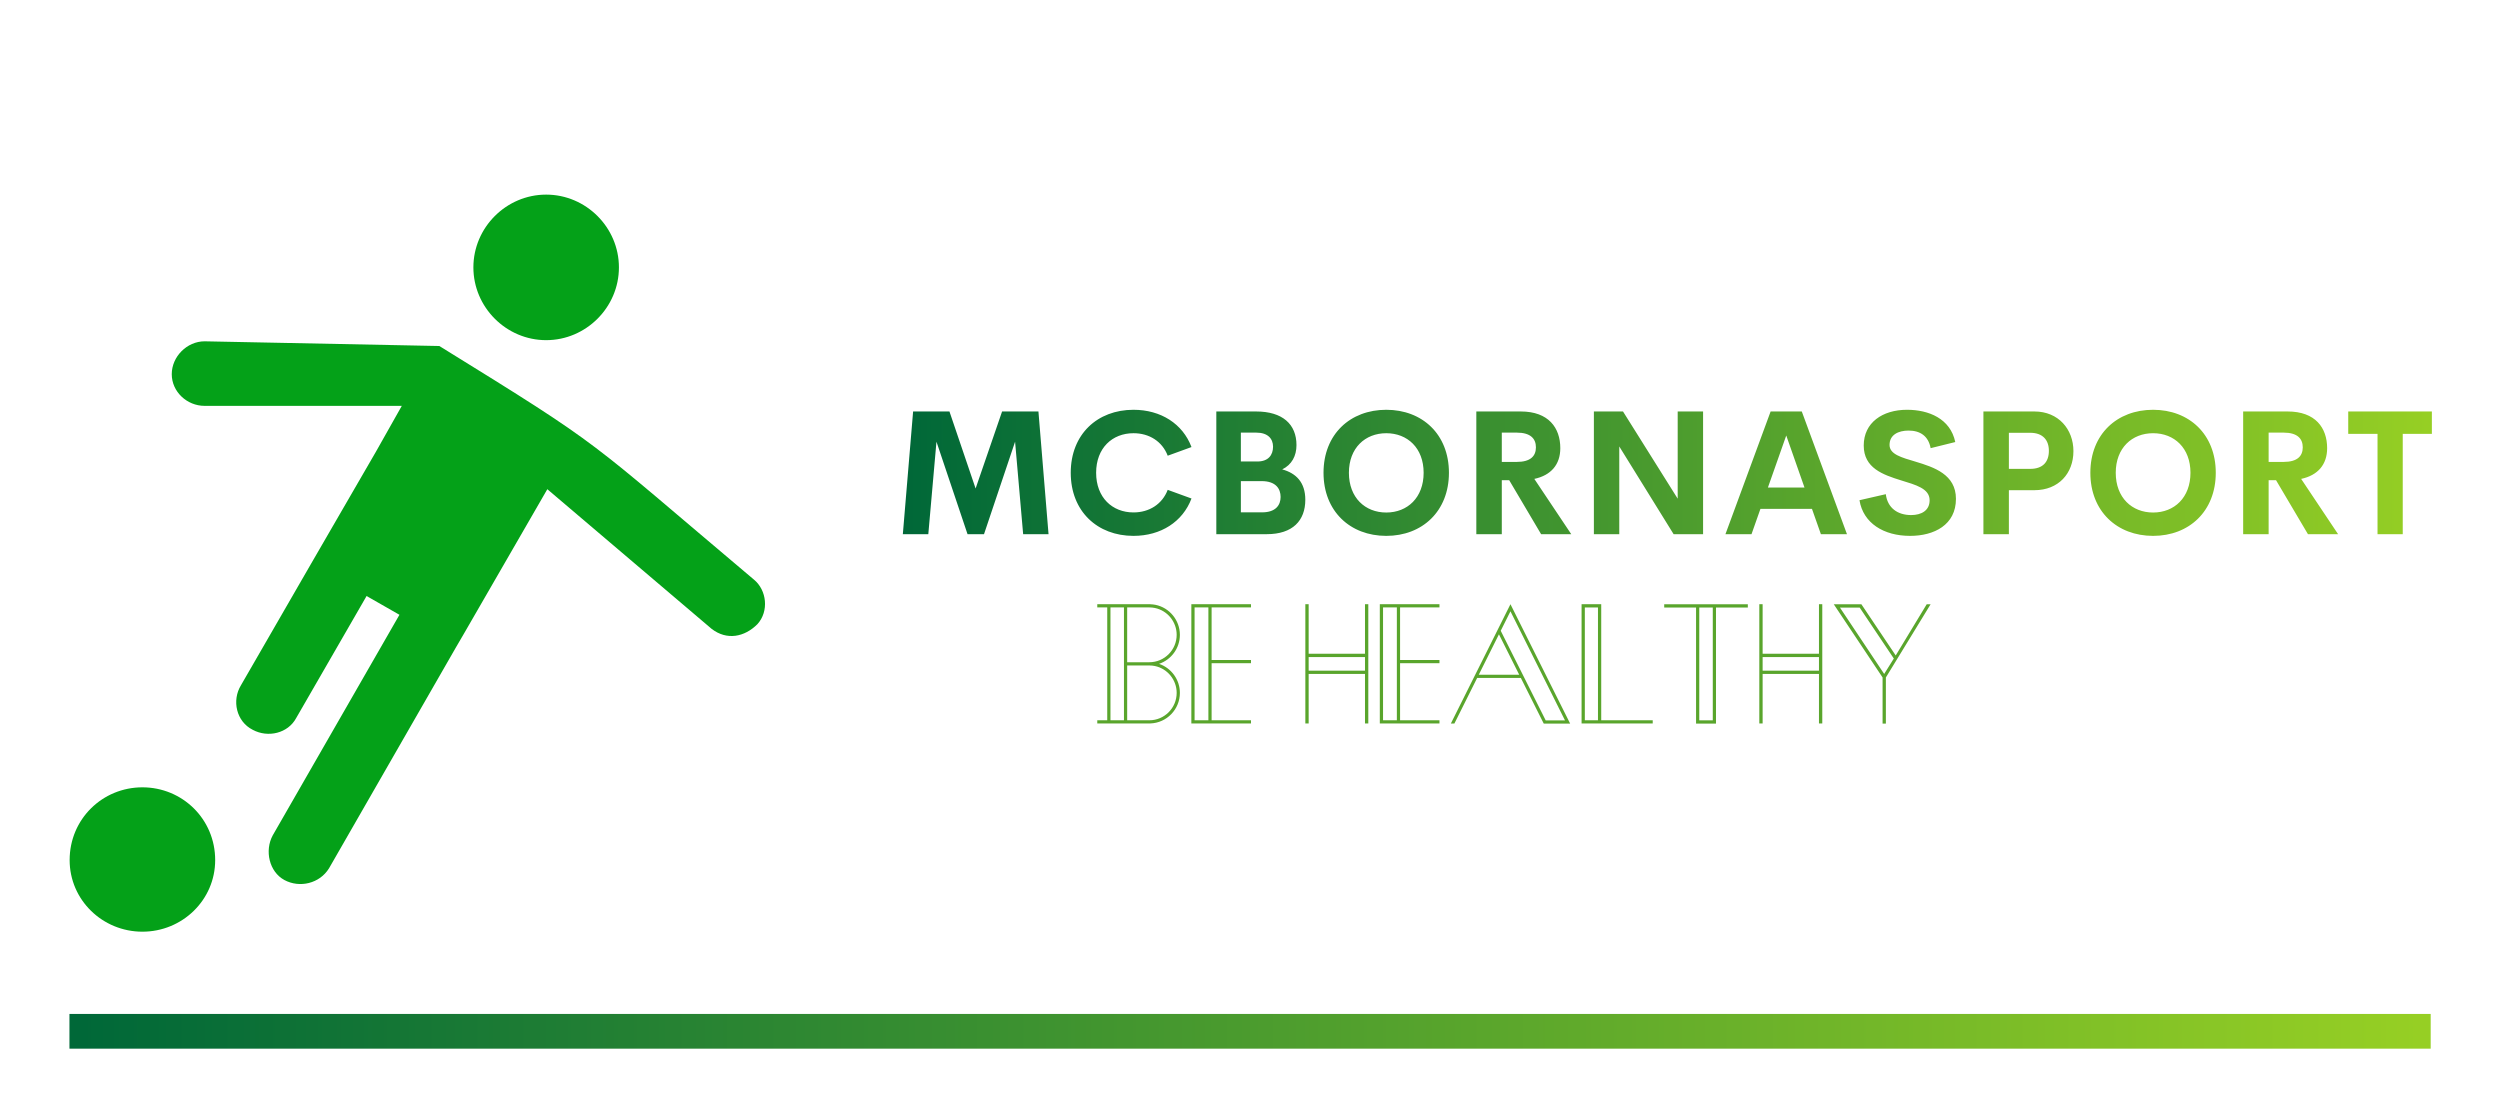 
        <svg xmlns="http://www.w3.org/2000/svg" xmlns:xlink="http://www.w3.org/1999/xlink" version="1.1" width="3176.471" 
        height="1420.588" viewBox="0 0 3176.471 1420.588">
			<rect fill="#ffffff" width="3176.471" height="1420.588"/>
			<g transform="scale(8.824) translate(10, 10)">
				<defs id="SvgjsDefs3219"><linearGradient id="SvgjsLinearGradient3228"><stop id="SvgjsStop3229" stop-color="#006838" offset="0"></stop><stop id="SvgjsStop3230" stop-color="#96cf24" offset="1"></stop></linearGradient><linearGradient id="SvgjsLinearGradient3231"><stop id="SvgjsStop3232" stop-color="#006838" offset="0"></stop><stop id="SvgjsStop3233" stop-color="#96cf24" offset="1"></stop></linearGradient></defs><g id="SvgjsG3220" featureKey="rootContainer" transform="matrix(1,0,0,1,0,0)" fill="url(#SvgjsLinearGradient3228)"><rect y="0" height="1" width="1" opacity="0"></rect><rect y="136" width="340" height="5"></rect></g><g id="SvgjsG3221" featureKey="symbolFeature-0" transform="matrix(0.169,0,0,0.169,-21.435,-0.397)" fill="#04a118"><defs xmlns="http://www.w3.org/2000/svg"></defs><g xmlns="http://www.w3.org/2000/svg"><path class="fil0" d="M251 676c0,-35 -28,-62 -62,-62 -34,0 -62,27 -62,62 0,34 28,61 62,61 34,0 62,-27 62,-61zm220 -505c0,34 28,62 62,62 34,0 62,-28 62,-62 0,-34 -28,-62 -62,-62 -34,0 -62,28 -62,62zm-188 394c13,7 30,3 37,-10l60 -104 28 16 -108 188c-7,13 -3,31 10,38 13,7 30,3 38,-10l108 -188 7 -12 71 -123 140 119c13,10 28,7 39,-4 10,-11 8,-29 -3,-38 -146,-123 -124,-110 -268,-199l-200 -4c-15,0 -28,13 -28,28 0,15 13,27 28,27l168 0 -22 39 -55 95 -60 104c-8,13 -4,31 10,38z" style="fill: #04a118;"></path></g></g><g id="SvgjsG3222" featureKey="nameFeature-0" transform="matrix(0.626,0,0,0.626,118.448,41.877)" fill="url(#SvgjsLinearGradient3231)"><path d="M35.996 40 l-5.84 0 l-1.855 -21.27 l-7.148 21.27 l-3.789 0 l-7.148 -21.27 l-1.875 21.27 l-5.859 0 l2.363 -28.223 l8.359 0 l6.016 17.715 l6.094 -17.715 l8.359 0 z M55.537 40.391 c-8.301 0 -14.434 -5.644 -14.434 -14.512 s6.133 -14.492 14.434 -14.492 c6.289 0 11.328 3.223 13.34 8.574 l-5.469 1.992 c-1.25 -3.281 -4.238 -5.176 -7.871 -5.176 c-4.863 0 -8.594 3.398 -8.594 9.102 s3.731 9.121 8.594 9.121 c3.633 0 6.621 -1.914 7.871 -5.195 l5.469 1.992 c-2.012 5.352 -7.051 8.594 -13.34 8.594 z M89.746 25.098 c3.184 0.879 5.312 2.969 5.312 6.992 c0 4.766 -2.891 7.91 -8.848 7.91 l-11.621 0 l0 -28.223 l9.141 0 c6.094 0 9.297 2.93 9.297 7.734 c0 2.481 -1.074 4.512 -3.281 5.586 z M83.79 16.641 l-3.555 0 l0 6.641 l3.809 0 c2.5 0 3.594 -1.484 3.594 -3.398 c0 -1.875 -1.23 -3.242 -3.848 -3.242 z M85.118 34.98 c3.164 0 4.258 -1.699 4.258 -3.535 c0 -1.875 -1.074 -3.652 -4.375 -3.652 l-4.766 0 l0 7.188 l4.883 0 z M113.681 40.391 c-8.301 0 -14.434 -5.664 -14.434 -14.512 c0 -8.867 6.133 -14.492 14.434 -14.492 c8.281 0 14.414 5.625 14.414 14.492 c0 8.848 -6.133 14.512 -14.414 14.512 z M113.681 35.02 c4.863 0 8.594 -3.418 8.594 -9.141 c0 -5.703 -3.731 -9.102 -8.594 -9.102 s-8.594 3.398 -8.594 9.102 c0 5.723 3.731 9.141 8.594 9.141 z M149.297 40 l-7.344 -12.422 l-1.699 0 l0 12.422 l-5.859 0 l0 -28.223 l10.234 0 c6.387 0 9.082 3.769 9.082 8.438 c0 3.789 -2.148 6.25 -5.977 7.07 l8.496 12.715 l-6.934 0 z M140.254 16.641 l0 6.738 l3.457 0 c3.125 0 4.394 -1.328 4.394 -3.359 c0 -2.012 -1.27 -3.379 -4.394 -3.379 l-3.457 0 z M180.713 11.777 l5.84 0 l0 28.223 l-6.777 0 l-12.5 -20.176 l0 20.176 l-5.84 0 l0 -28.223 l6.699 0 l12.578 20.059 l0 -20.059 z M213.652 40 l-2.051 -5.82 l-11.855 0 l-2.051 5.82 l-5.996 0 l10.391 -28.223 l7.168 0 l10.391 28.223 l-5.996 0 z M201.465 29.277 l8.418 0 l-4.199 -11.973 z M234.17 40.391 c-6.055 0 -10.781 -2.91 -11.641 -8.203 l6.055 -1.387 c0.391 3.164 2.715 4.805 5.82 4.805 c2.383 0 4.277 -1.055 4.258 -3.438 c-0.02 -2.656 -3.144 -3.496 -6.582 -4.551 c-4.141 -1.289 -8.574 -2.812 -8.574 -8.008 c0 -5.254 4.297 -8.223 9.961 -8.223 c4.961 0 9.961 2.012 11.094 7.422 l-5.664 1.406 c-0.527 -2.812 -2.422 -4.043 -5.078 -4.043 c-2.363 0 -4.375 0.977 -4.375 3.301 c0 2.168 2.773 2.891 5.977 3.848 c4.258 1.289 9.297 2.93 9.297 8.555 c0 5.996 -5.019 8.516 -10.547 8.516 z M262.774 11.777 c5.527 0 8.965 4.102 8.965 9.121 c0 5.137 -3.438 8.984 -8.965 8.984 l-5.879 0 l0 10.117 l-5.859 0 l0 -28.223 l11.738 0 z M261.797 24.98 c2.93 0 4.297 -1.621 4.297 -4.16 c0 -2.441 -1.367 -4.141 -4.297 -4.141 l-4.902 0 l0 8.301 l4.902 0 z M290.068 40.391 c-8.301 0 -14.434 -5.664 -14.434 -14.512 c0 -8.867 6.133 -14.492 14.434 -14.492 c8.281 0 14.414 5.625 14.414 14.492 c0 8.848 -6.133 14.512 -14.414 14.512 z M290.068 35.02 c4.863 0 8.594 -3.418 8.594 -9.141 c0 -5.703 -3.731 -9.102 -8.594 -9.102 s-8.594 3.398 -8.594 9.102 c0 5.723 3.731 9.141 8.594 9.141 z M325.684 40 l-7.344 -12.422 l-1.699 0 l0 12.422 l-5.859 0 l0 -28.223 l10.234 0 c6.387 0 9.082 3.769 9.082 8.438 c0 3.789 -2.148 6.25 -5.977 7.07 l8.496 12.715 l-6.934 0 z M316.641 16.641 l0 6.738 l3.457 0 c3.125 0 4.394 -1.328 4.394 -3.359 c0 -2.012 -1.27 -3.379 -4.394 -3.379 l-3.457 0 z M354.19 11.777 l0 5.156 l-6.699 0 l0 23.066 l-5.801 0 l0 -23.066 l-6.738 0 l0 -5.156 l19.238 0 z"></path></g><g id="SvgjsG3223" featureKey="sloganFeature-0" transform="matrix(1.227,0,0,1.227,146.773,69.638)" fill="#59a52c"><path d="M8.25 13 c1.438 0.485 2.444 1.851 2.444 3.405 c0 1.944 -1.547 3.528 -3.47 3.589 l0 0.006 l-6.224 0 l0 -0.378 l1.169 0 l0 -13.243 l-1.169 0 l0 -0.378 l6.224 0 l0 0.006 c0.203 0.006 0.406 0.026 0.603 0.066 c1.661 0.338 2.867 1.82 2.867 3.523 c0 1.582 -1.026 2.926 -2.444 3.405 z M4.131 19.622 l0 -13.243 l-1.584 0 l0 13.243 l1.584 0 z M4.508 6.378 l0 6.433 l2.603 0 c1.768 0 3.206 -1.443 3.206 -3.216 c0 -1.524 -1.079 -2.849 -2.565 -3.152 c-0.21 -0.043 -0.426 -0.064 -0.641 -0.064 l-2.603 0 z M7.111 19.622 c1.768 0 3.206 -1.443 3.206 -3.216 c0 -1.524 -1.079 -2.849 -2.565 -3.152 c-0.21 -0.043 -0.426 -0.064 -0.641 -0.064 l-2.603 0 l0 6.432 l2.603 0 z M19.039 6.378 l-4.622 0 l0 6.167 l4.622 0 l0 0.378 l-4.622 0 l0 6.697 l4.622 0 l0 0.378 l-7 0 l0 -14 l7 0 l0 0.378 z M14.039 19.622 l0 -13.243 l-1.621 0 l0 13.243 l1.621 0 z M32.417 6 l0.389 0 l0 14 l-0.389 0 l0 -5.814 l-6.611 0 l0 5.814 l-0.389 0 l0 -14 l0.389 0 l0 5.814 l6.611 0 l0 -5.814 z M32.417 13.797 l0 -1.595 l-6.611 0 l0 1.595 l6.611 0 z M41.156 6.378 l-4.622 0 l0 6.167 l4.622 0 l0 0.378 l-4.622 0 l0 6.697 l4.622 0 l0 0.378 l-7 0 l0 -14 l7 0 l0 0.378 z M36.156 19.622 l0 -13.243 l-1.621 0 l0 13.243 l1.621 0 z M49.487 6 l7.006 14.014 l-3.098 0 l-2.691 -5.365 l-5.122 0 l-2.672 5.351 l-0.416 0 z M45.769 14.277 l4.746 0 l-2.378 -4.743 z M48.346 9.119 l5.279 10.521 l2.265 0 l-6.403 -12.806 z M60.14 19.618 l6.043 0 l0 0.382 l-8.349 0 l0 -14 l2.306 0 l0 13.618 z M59.758 19.618 l0 -13.236 l-1.542 0 l0 13.236 l1.542 0 z M67.533 6.01 l9.811 -0 l0 0.378 l-3.736 0 l0 13.622 l-2.34 0 l0 -13.622 l-3.736 0 l0 -0.378 z M73.231 19.631 l0 -13.243 l-1.585 0 l0 13.243 l1.585 0 z M85.692 6 l0.389 0 l0 14 l-0.389 0 l0 -5.814 l-6.611 0 l0 5.814 l-0.389 0 l0 -14 l0.389 0 l0 5.814 l6.611 0 l0 -5.814 z M85.692 13.797 l0 -1.595 l-6.611 0 l0 1.595 l6.611 0 z M93.345 14.186 l1.131 -1.81 l-4.007 -5.98 l-2.316 0 z M98.335 6.01 l0.457 0 l-5.248 8.587 l0 5.413 l-0.387 0 l0 -5.411 l-5.726 -8.589 l3.243 0 l0.06 0.091 l3.965 5.915 z"></path></g>
			</g>
		</svg>
	